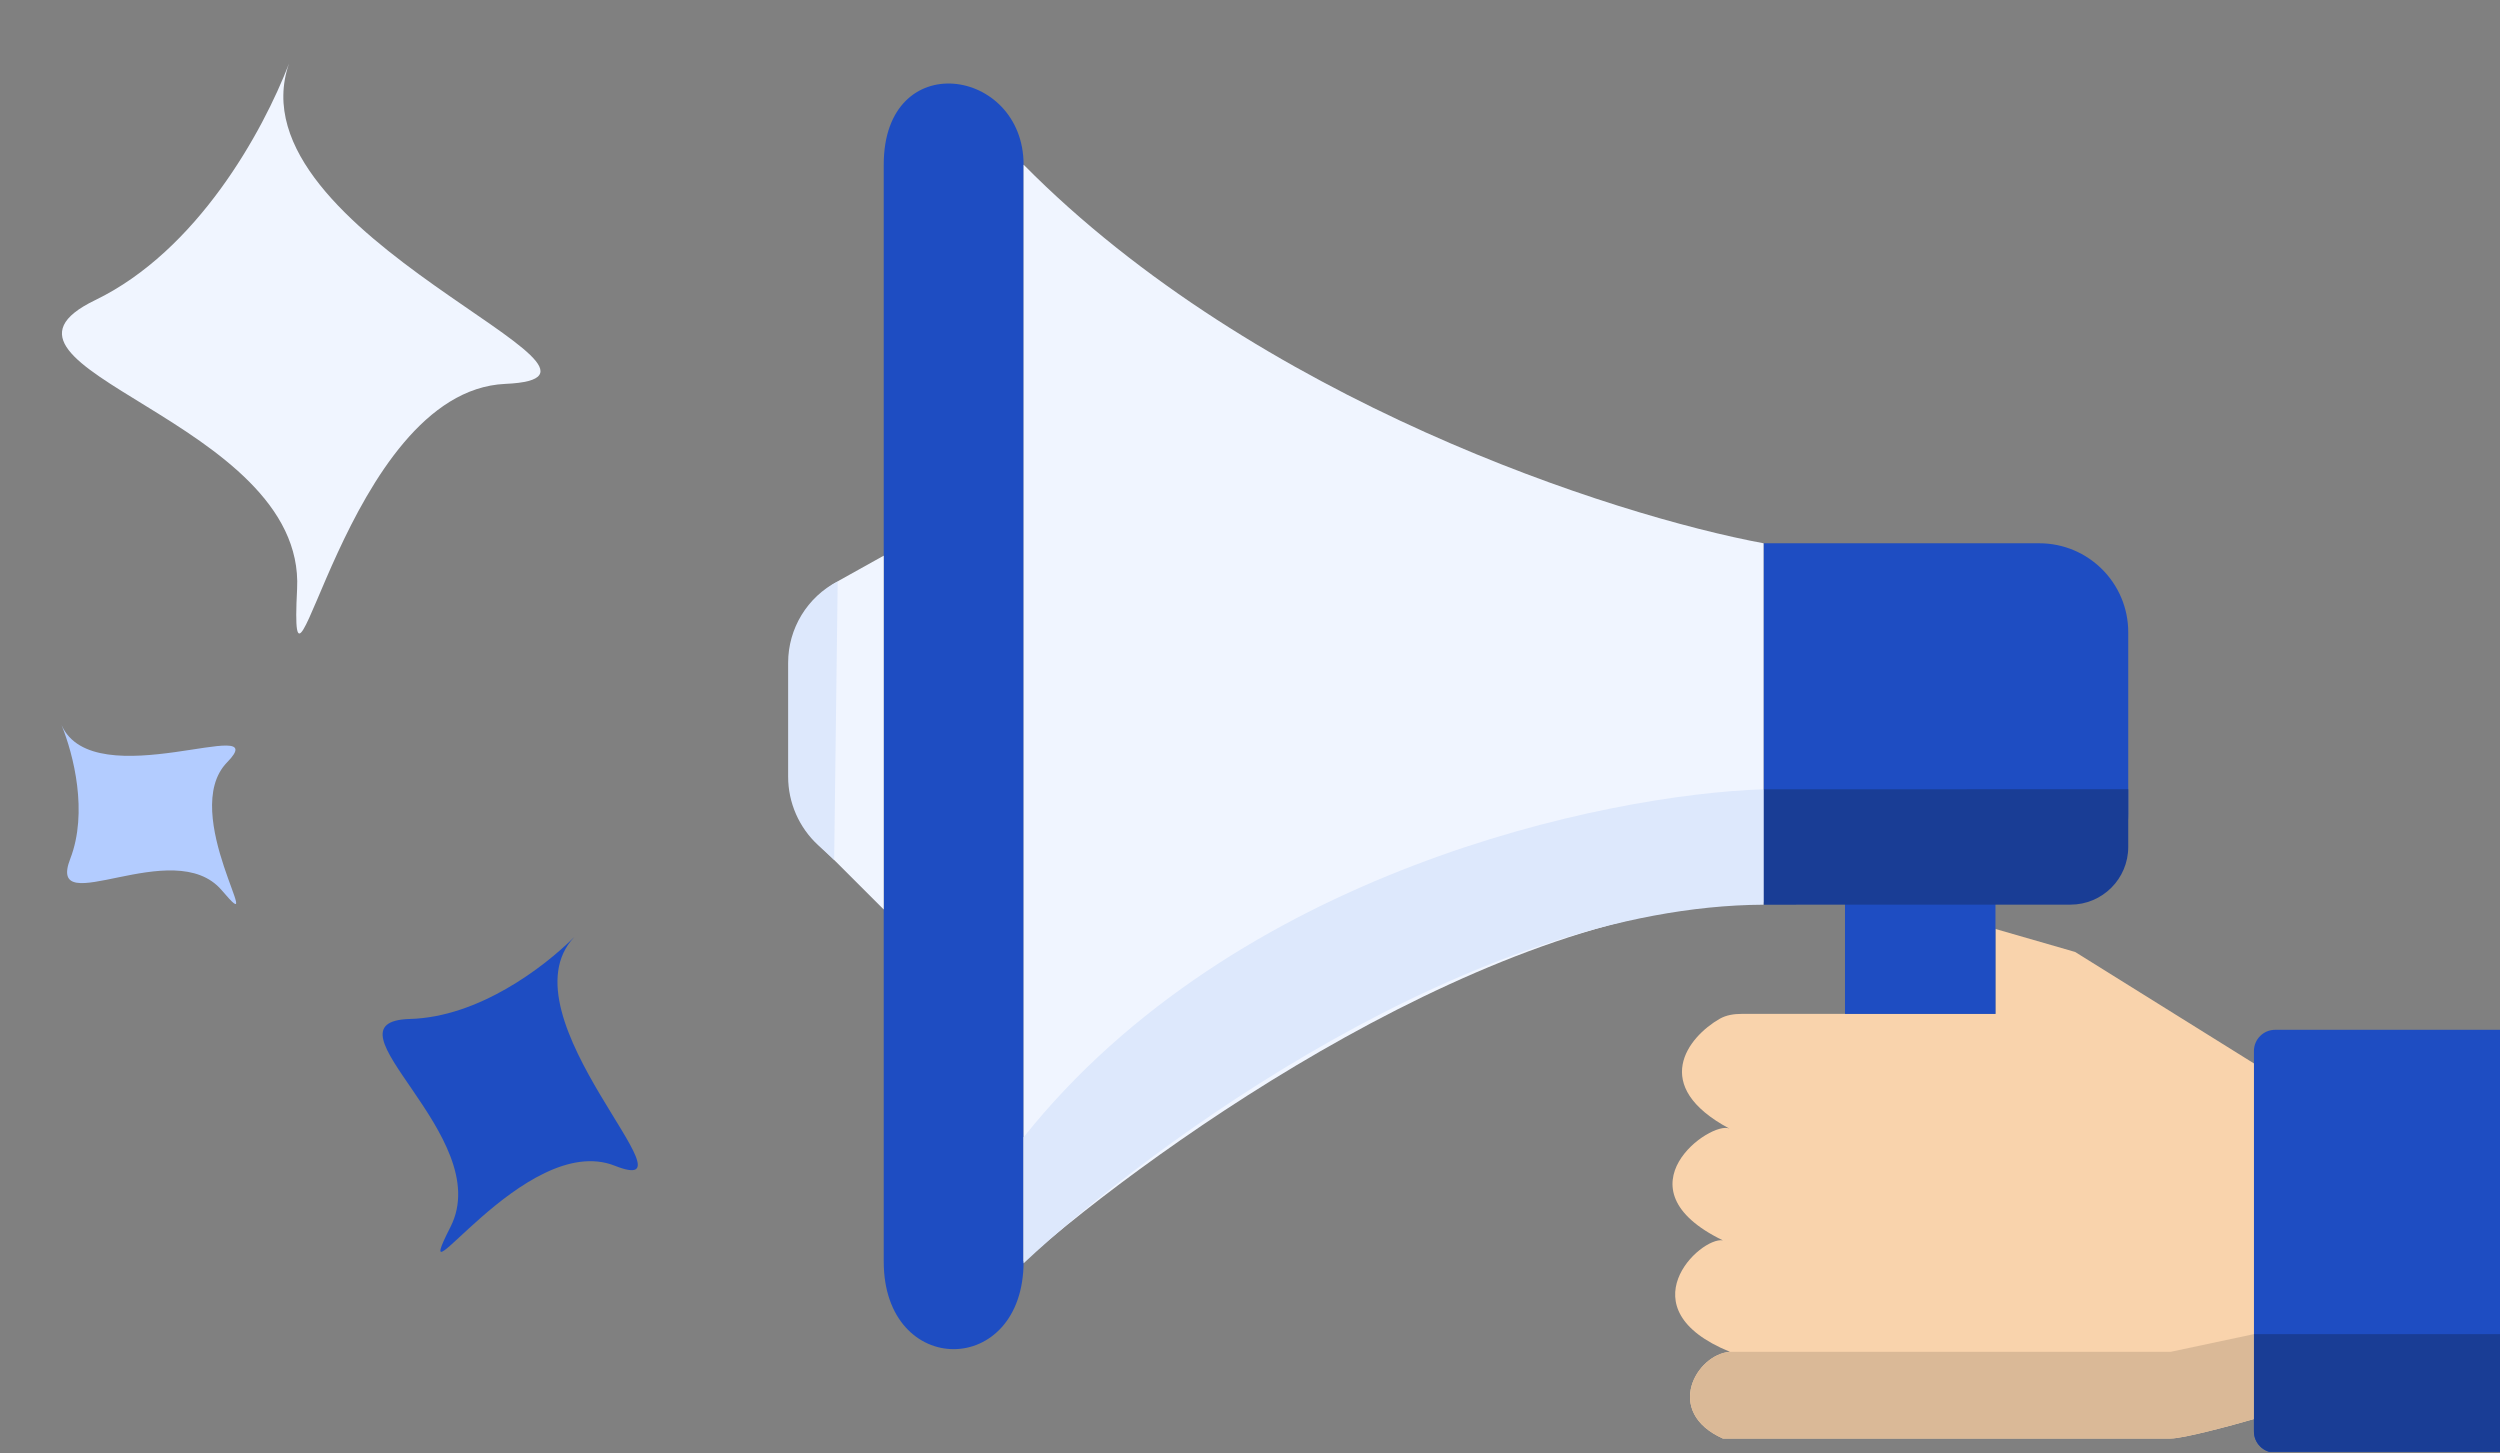 <svg width="590" height="343" viewBox="0 0 590 343" fill="none" xmlns="http://www.w3.org/2000/svg">
<rect x="0" y="0" width="590" height="343" fill="#808080" stroke="none"/>
<g clip-path="url(#clip0_753_1442)">
<path d="M590 342.827V243.036H536.928C534.166 243.036 531.928 245.274 531.928 248.036V250.969V334.893V337.827C531.928 340.588 534.166 342.827 536.928 342.827H590Z" fill="#1E4DC2"/>
<path d="M531.928 250.969L489.731 224.664L470.931 219.236V239.278H435.419H410.995C409.188 239.278 407.371 239.556 405.806 240.459C398.384 244.739 389.242 256.243 408.154 266.359C408.191 266.377 408.228 266.397 408.263 266.418C408.226 266.398 408.19 266.379 408.154 266.359C403.885 264.331 381.117 280.364 406.591 292.722C401.205 291.86 383.313 308.843 408.263 319.027C400.291 319.636 392.607 333.207 406.591 339.486H512.292C515.3 339.486 526.636 336.424 531.928 334.893V250.969Z" fill="#F9D3AC"/>
<path d="M435.419 212.973H470.931H481.265C492.863 212.973 502.265 203.571 502.265 191.973V149.213C502.265 137.615 492.863 128.213 481.265 128.213H416.2V212.973H435.419Z" fill="#1E4DC2"/>
<path d="M470.931 239.278V219.236V212.973H435.419V239.278H470.931Z" fill="#1E4DC2"/>
<path d="M241.565 297.733V38.86C241.565 15.896 208.56 10.885 208.56 38.86V131.136V214.643V297.733C208.56 325.29 241.565 325.29 241.565 297.733Z" fill="#1E4DC2"/>
<path d="M416.2 212.973V128.213C380.967 121.672 296.713 94.643 241.565 38.86V297.733C273.735 269.479 353.699 212.973 416.2 212.973Z" fill="#F0F5FF"/>
<path d="M208.56 131.136L198.125 136.952C191.155 140.836 186.835 148.19 186.835 156.169V183.814C186.835 189.652 189.155 195.249 193.284 199.376L208.56 214.643V131.136Z" fill="#F0F5FF"/>
<path d="M408.263 319.027C400.291 319.636 392.607 333.207 406.591 339.486H512.292C515.3 339.486 526.636 336.424 531.928 334.893V314.852L512.292 319.027L408.263 319.027Z" fill="#DAB997"/>
<path d="M531.928 337.827C531.928 340.588 534.166 342.827 536.928 342.827H590V314.852H531.928V334.893V337.827Z" fill="#193D95"/>
<path d="M197.698 137.19C190.512 140.909 186 148.325 186 156.416V183.295C186 189.437 188.568 195.3 193.082 199.465L196.862 202.952L197.698 137.19Z" fill="#DDE8FC"/>
<path d="M502.265 186.25L416.201 186.27V213.511L488.644 213.495C496.167 213.493 502.265 207.394 502.265 199.871V186.25Z" fill="#193D95"/>
<path d="M416.201 186.27C378.618 187.527 291.526 205.696 241.565 268.394V298.15C271.463 270.07 347.798 213.847 416.201 213.511V186.27Z" fill="#DDE8FC"/>
<path d="M22.462 70.83C-10.697 86.86 72.141 99.015 70.115 138.989C68.088 178.963 81.339 92.277 119.249 90.597C156.794 88.932 54.097 55.486 68.211 14.983C62.031 31.106 46.553 59.183 22.462 70.83Z" fill="#F0F5FF"/>
<path d="M96.774 240.474C74.653 241.093 117.185 268.137 106.324 289.532C95.463 310.926 123.879 266.71 145.11 275.12C166.136 283.449 117.89 239.856 135.518 221.147C128.193 228.456 112.845 240.024 96.774 240.474Z" fill="#1E4DC2"/>
<path d="M16.577 202.677C10.735 217.763 40.998 196.746 52.346 210.12C63.693 223.494 41.931 191.83 53.606 179.899C65.169 168.083 22.135 188.269 14.512 171.093C17.366 178.099 20.821 191.717 16.577 202.677Z" fill="#B3CCFF"/>
</g>
<defs>
<clipPath id="clip0_753_1442">
<rect width="590" height="341.804" fill="white" transform="translate(0 0.826)"/>
</clipPath>
</defs>
</svg>
